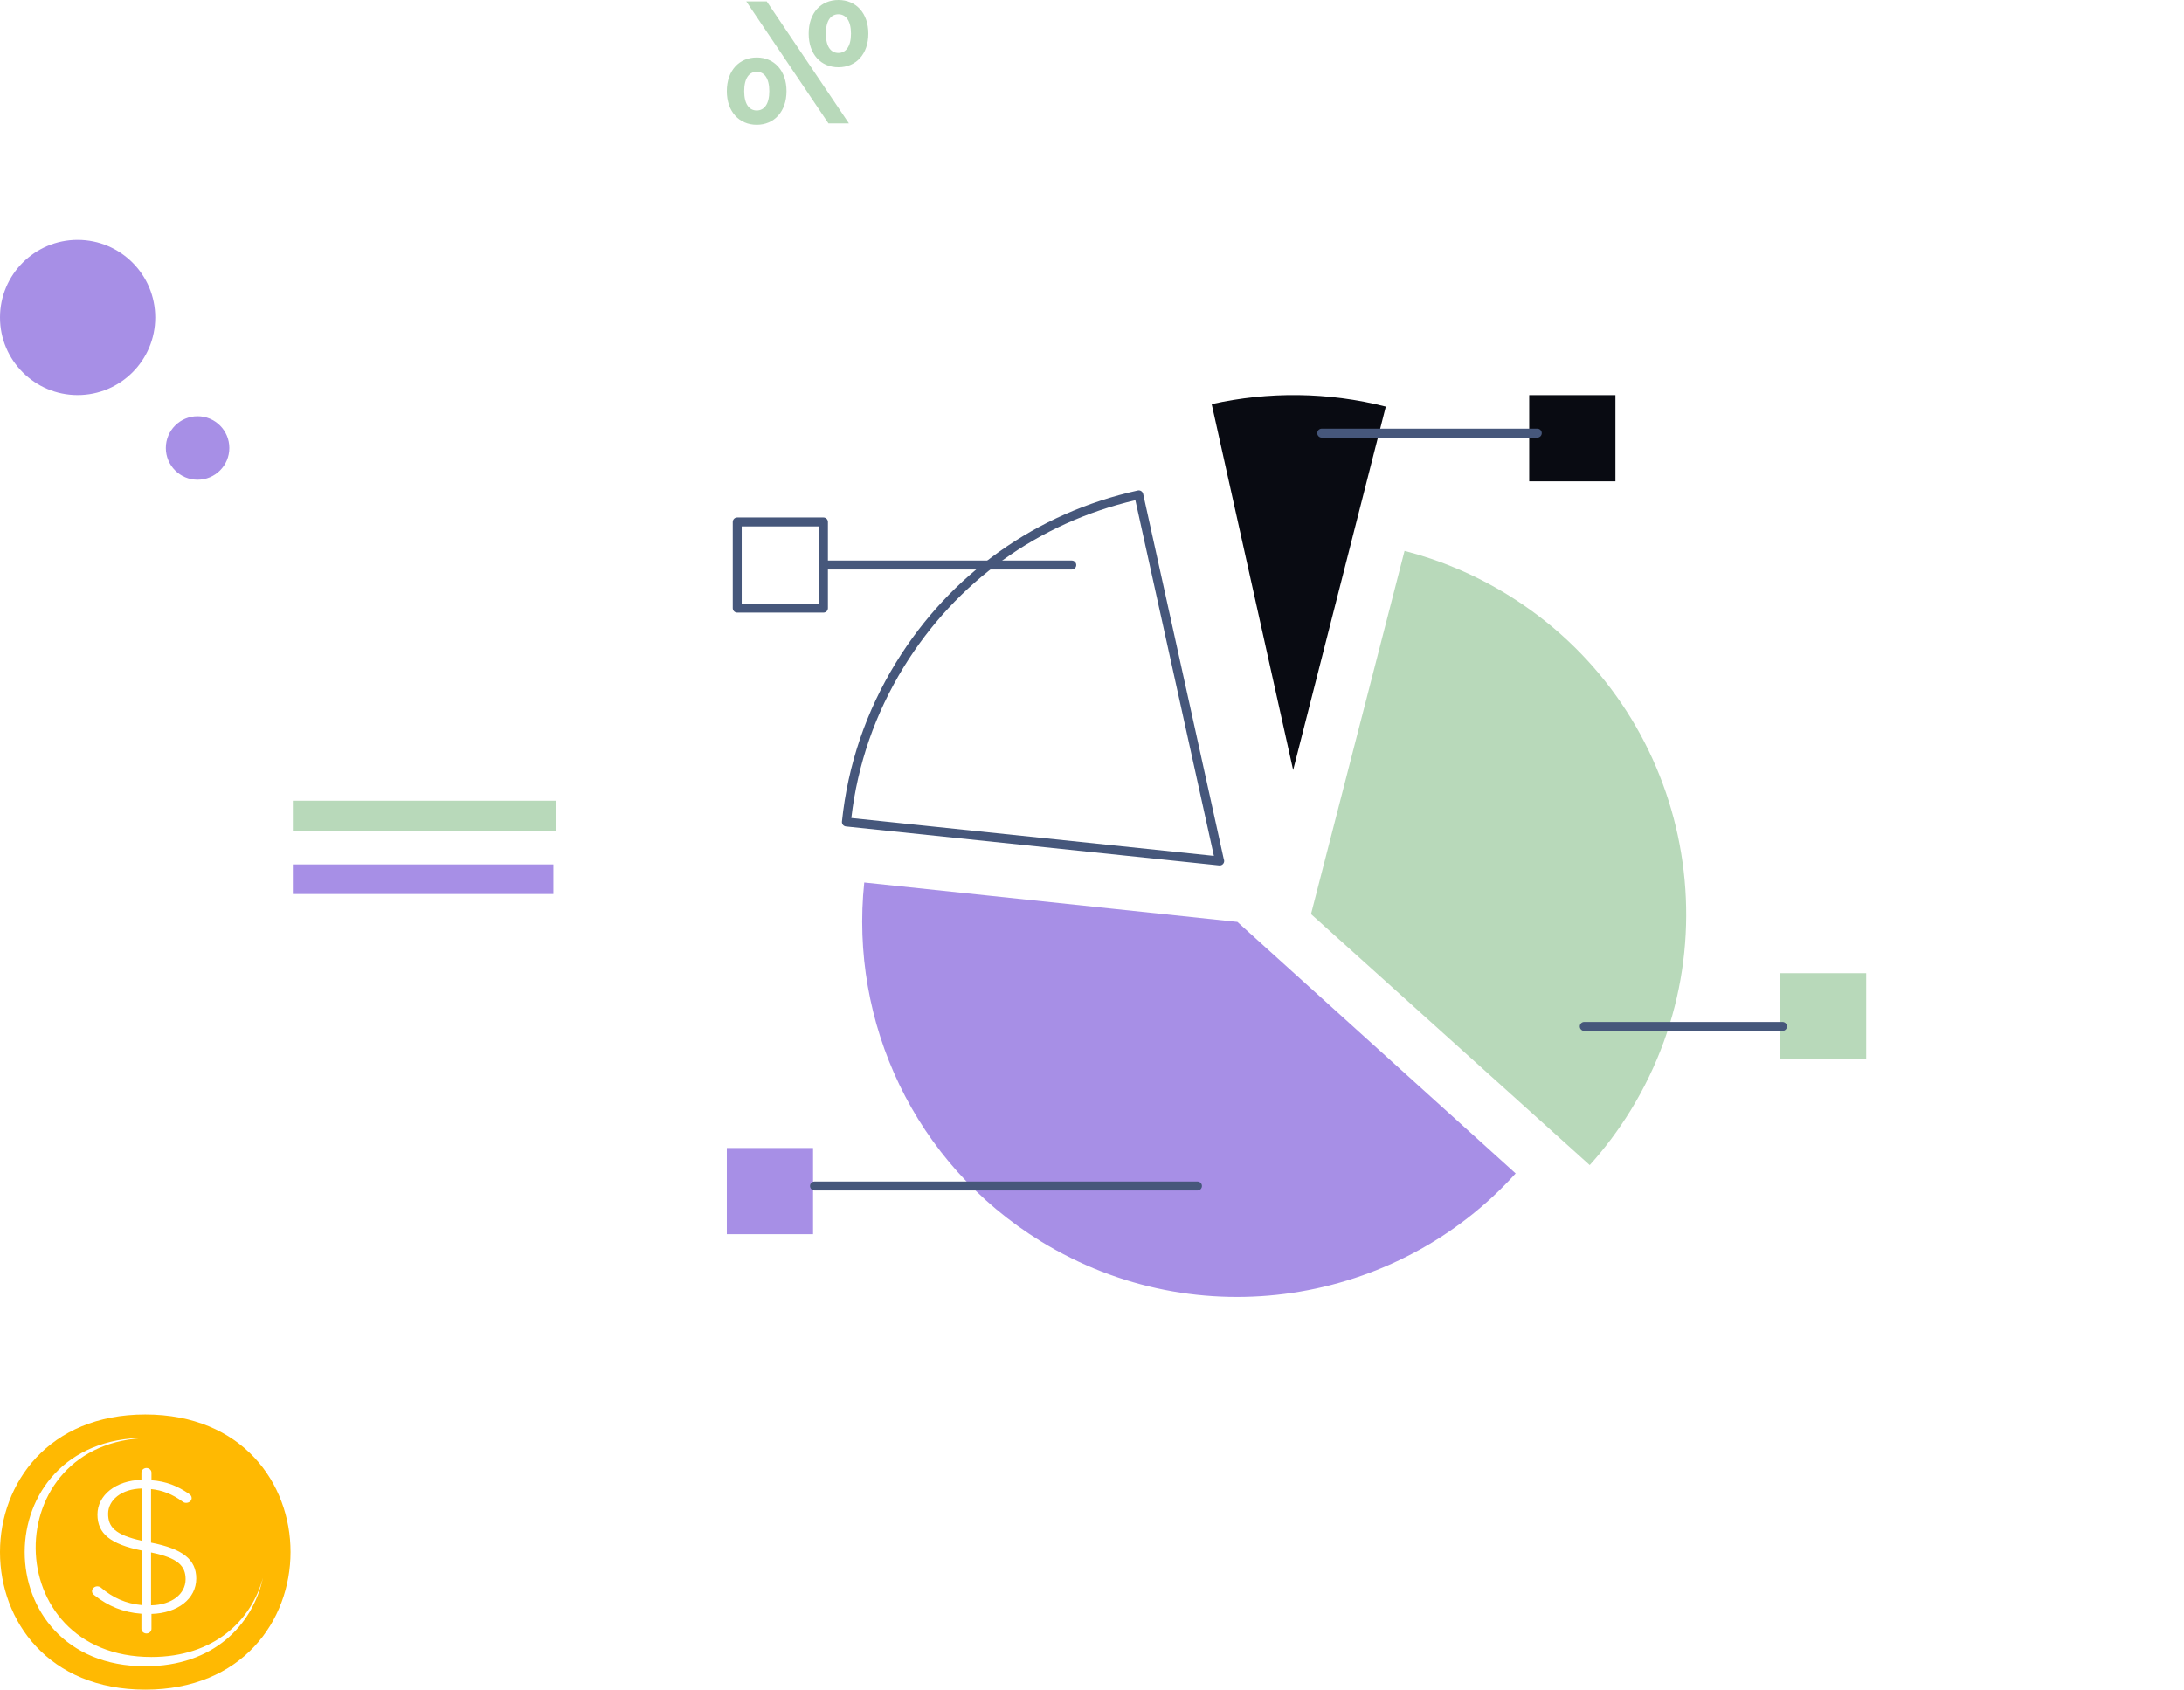 <svg width="619" height="479" viewBox="0 0 619 479" fill="none" xmlns="http://www.w3.org/2000/svg">
<g filter="url(#filter0_d_1302_889)">
<rect x="119" y="67" width="495" height="346" rx="20" fill="white"/>
</g>
<path d="M504.487 300.323H528.927V275.892H504.487V300.323Z" fill="#B8D9BA"/>
<path d="M350.705 261.356L429.574 332.66C395.914 369.962 339.427 379.185 295.062 351.944C259 329.808 240.8 289.625 244.95 250.184L350.705 261.356Z" fill="#A78FE6"/>
<path d="M462.175 314.764C458.719 320.387 454.831 325.564 450.569 330.299L371.573 259.14L398.085 156.17C408.111 158.755 417.923 162.856 427.204 168.551C477.249 199.27 492.904 264.731 462.175 314.764Z" fill="#B8D9BA"/>
<path d="M343.419 114.56C359.487 110.979 376.397 111.1 392.77 115.272L366.51 218.307L343.419 114.56Z" fill="#090B12"/>
<path d="M345.665 245.348C345.621 245.348 345.577 245.346 345.533 245.34L239.758 234.293C239.062 234.221 238.556 233.598 238.629 232.901C240.301 216.829 245.466 201.651 253.977 187.794C269.389 162.706 293.72 145.393 322.482 139.046C322.812 138.977 323.155 139.035 323.438 139.216C323.721 139.396 323.921 139.682 323.994 140.01L346.846 243.549C346.92 243.71 346.962 243.891 346.962 244.082C346.962 244.781 346.394 245.349 345.694 245.349C345.685 245.348 345.678 245.349 345.665 245.348ZM241.288 231.904L344.046 242.637L321.792 141.8C294.245 148.217 270.964 164.983 256.135 189.12C248.049 202.289 243.056 216.677 241.288 231.904Z" fill="#46577B"/>
<path d="M206 349.884H230.442V325.449H206V349.884Z" fill="#A78FE6"/>
<path d="M233.389 173.669H208.95C208.251 173.669 207.683 173.101 207.683 172.401V147.967C207.683 147.267 208.251 146.699 208.95 146.699H233.389C234.088 146.699 234.656 147.267 234.656 147.967V172.401C234.656 173.102 234.088 173.669 233.389 173.669ZM210.218 171.134H232.119V149.234H210.218V171.134Z" fill="#46577B"/>
<path d="M433.416 136.452H457.853V112.016H433.416V136.452Z" fill="#090B12"/>
<path d="M505.204 292.252H449.017C448.316 292.252 447.749 291.684 447.749 290.984C447.749 290.285 448.316 289.717 449.017 289.717H505.204C505.905 289.717 506.472 290.285 506.472 290.984C506.472 291.684 505.905 292.252 505.204 292.252Z" fill="#46577B"/>
<path d="M435.708 124.054H374.61C373.909 124.054 373.343 123.486 373.343 122.787C373.343 122.088 373.909 121.52 374.61 121.52H435.708C436.408 121.52 436.975 122.088 436.975 122.787C436.974 123.486 436.408 124.054 435.708 124.054Z" fill="#46577B"/>
<path d="M303.769 161.451H234.109C233.409 161.451 232.841 160.883 232.841 160.183C232.841 159.484 233.409 158.916 234.109 158.916H303.769C304.47 158.916 305.037 159.484 305.037 160.183C305.037 160.883 304.47 161.451 303.769 161.451Z" fill="#46577B"/>
<path d="M339.394 337.491H230.849C230.149 337.491 229.581 336.923 229.581 336.223C229.581 335.524 230.149 334.956 230.849 334.956H339.394C340.094 334.956 340.661 335.524 340.661 336.223C340.66 336.923 340.093 337.491 339.394 337.491Z" fill="#46577B"/>
<path d="M156.843 245.052H83V253.451H156.843V245.052Z" fill="#A78FE6"/>
<path d="M157.57 227H83V235.481H157.57V227Z" fill="#B8D9BA"/>
<path d="M41.174 401C-13.679 401 -13.77 479 41.174 479C96.023 479.001 96.114 401 41.174 401Z" fill="#FFB902"/>
<path d="M74.528 447.312C71.601 460.731 60.475 472.371 41.167 472.371C-4.426 472.371 -4.355 407.631 41.167 407.631C41.464 407.631 41.762 407.631 42.059 407.647C-0.782 408.432 -0.572 469.742 42.9 469.742C60.633 469.742 71.198 459.481 74.528 447.312Z" fill="white"/>
<path d="M41.505 416.167C42.276 416.167 42.929 416.765 42.929 417.47V419.642C47.202 419.967 50.288 421.272 53.492 423.442C54.025 423.823 54.322 424.148 54.322 424.691C54.322 425.45 53.61 426.047 52.779 426.047C52.424 426.047 52.126 425.993 51.71 425.667C48.803 423.549 45.956 422.463 42.81 422.138V437.34C51.83 439.078 55.628 442.174 55.628 447.494C55.628 453.251 50.347 457.322 42.929 457.54V461.775C42.929 462.482 42.276 463.078 41.505 463.078C40.733 463.078 40.081 462.482 40.081 461.775V457.486C34.919 457.106 30.706 455.368 26.729 452.219C26.314 451.894 26.076 451.568 26.076 451.079C26.076 450.373 26.79 449.722 27.561 449.722C28.094 449.722 28.451 449.94 28.629 450.102C31.952 452.927 35.572 454.609 40.202 455.044V439.568C31.3 437.777 27.621 434.79 27.621 429.36C27.621 423.877 32.843 419.695 40.083 419.533V417.469C40.081 416.765 40.733 416.167 41.505 416.167ZM40.2 436.802V421.977C34.444 422.086 30.646 425.234 30.646 429.144C30.646 432.838 32.544 435.118 40.2 436.802ZM42.81 440.112V455.099C48.744 454.991 52.602 451.841 52.602 447.715C52.602 443.969 50.525 441.687 42.81 440.112Z" fill="white"/>
<circle cx="22" cy="90" r="22" fill="#A78FE6"/>
<circle cx="56" cy="127" r="9" fill="#A78FE6"/>
<path d="M237.633 19.068C232.661 19.068 229.2 15.412 229.2 9.533C229.2 3.655 232.661 0 237.633 0C242.605 0 246.113 3.705 246.113 9.533C246.114 15.363 242.605 19.068 237.633 19.068ZM237.633 15.016C239.728 15.016 241.191 13.19 241.191 9.533C241.191 5.878 239.728 4.049 237.633 4.049C235.488 4.049 234.074 5.829 234.074 9.533C234.074 13.238 235.488 15.016 237.633 15.016ZM240.606 34.974H234.806L211.508 0.395H217.308L240.606 34.974ZM214.482 35.368C209.511 35.368 206 31.663 206 25.836C206 20.006 209.51 16.301 214.482 16.301C219.405 16.301 222.914 20.006 222.914 25.836C222.913 31.663 219.405 35.368 214.482 35.368ZM214.482 31.319C216.577 31.319 218.039 29.541 218.039 25.836C218.039 22.131 216.576 20.352 214.482 20.352C212.337 20.352 210.924 22.178 210.924 25.836C210.924 29.491 212.337 31.319 214.482 31.319Z" fill="#B8D9BA"/>
<defs>
<filter id="filter0_d_1302_889" x="84" y="62" width="535" height="386" filterUnits="userSpaceOnUse" color-interpolation-filters="sRGB">
<feFlood flood-opacity="0" result="BackgroundImageFix"/>
<feColorMatrix in="SourceAlpha" type="matrix" values="0 0 0 0 0 0 0 0 0 0 0 0 0 0 0 0 0 0 127 0" result="hardAlpha"/>
<feOffset dx="-15" dy="15"/>
<feGaussianBlur stdDeviation="10"/>
<feComposite in2="hardAlpha" operator="out"/>
<feColorMatrix type="matrix" values="0 0 0 0 0 0 0 0 0 0 0 0 0 0 0 0 0 0 0.03 0"/>
<feBlend mode="normal" in2="BackgroundImageFix" result="effect1_dropShadow_1302_889"/>
<feBlend mode="normal" in="SourceGraphic" in2="effect1_dropShadow_1302_889" result="shape"/>
</filter>
</defs>
</svg>
